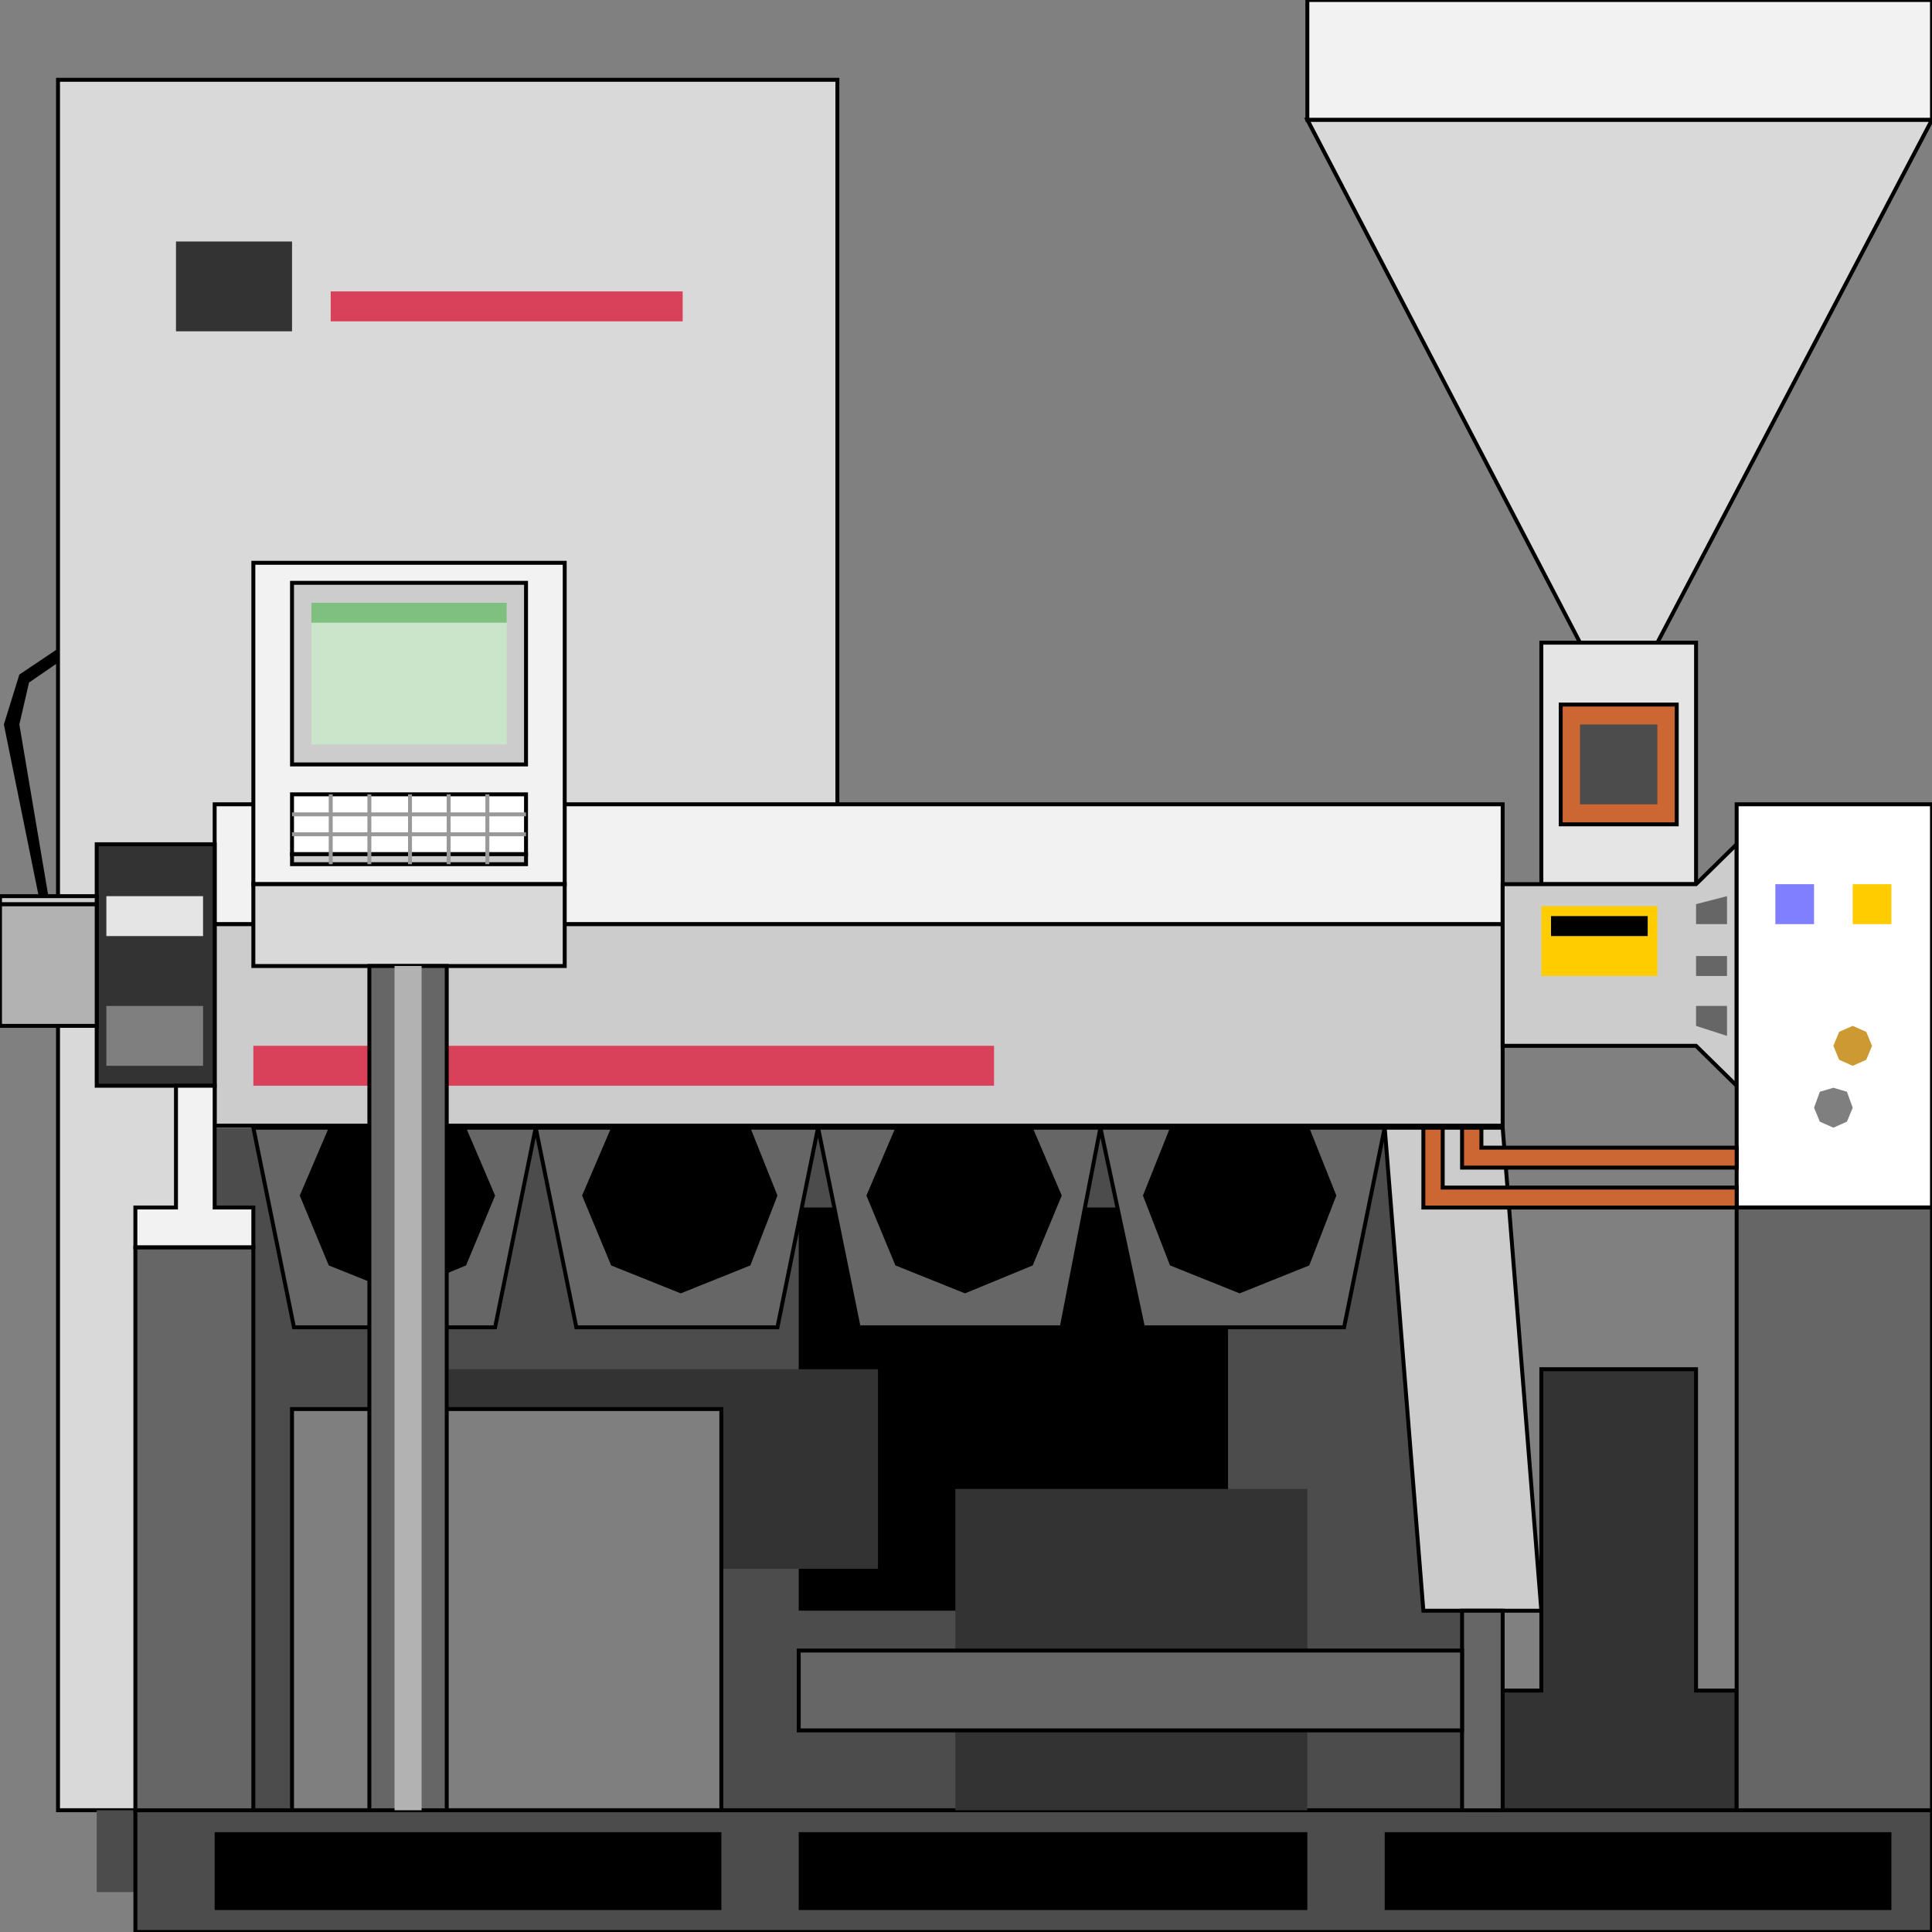 <svg width="150" height="150" viewBox="0 0 150 150" fill="none" xmlns="http://www.w3.org/2000/svg">
<rect x="0" y="0" width="150" height="150" fill="#808080" stroke="none"/>
<g clip-path="url(#clip0_2122_168237)">
<path d="M116.666 131.253H119.669V106.305H131.681V131.253H134.834V140.551H116.666V131.253Z" fill="#333333" stroke="black" stroke-width="0.305"/>
<path d="M4.504 6.195H65.014V140.544H4.504V6.195Z" fill="#D9D9D9" stroke="black" stroke-width="0.305"/>
<path d="M7.508 140.547H10.511V146.9H7.508V140.547Z" fill="#4C4C4C"/>
<path d="M16.666 87.555H113.513V140.551H16.666V87.555Z" fill="#4C4C4C"/>
<path d="M150 9.297L128.679 49.896H122.673L101.502 9.297H150Z" fill="#D9D9D9" stroke="black" stroke-width="0.305"/>
<path d="M101.502 0H150V9.298H101.502V0Z" fill="#F2F2F2" stroke="black" stroke-width="0.305"/>
<path d="M119.67 49.898H131.682V68.648H119.67V49.898Z" fill="#E5E5E5" stroke="black" stroke-width="0.305"/>
<path d="M116.666 71.742H16.666V87.393H116.666V71.742Z" fill="#CCCCCC" stroke="black" stroke-width="0.305"/>
<path d="M116.666 71.743H16.666V62.445H116.666V71.743Z" fill="#F2F2F2" stroke="black" stroke-width="0.305"/>
<path d="M116.666 68.646H131.681L134.834 65.547V84.297L131.681 81.198H116.666V68.646Z" fill="#CCCCCC" stroke="black" stroke-width="0.305"/>
<path d="M131.682 71.748H134.084V69.578L131.682 70.198V71.748Z" fill="#666666"/>
<path d="M131.682 78.102H134.084V80.426L131.682 79.651V78.102Z" fill="#666666"/>
<path d="M131.682 74.227H134.084V75.776H131.682V74.227Z" fill="#666666"/>
<path d="M134.834 62.445H149.999V93.747H134.834V62.445Z" fill="white" stroke="black" stroke-width="0.305"/>
<path d="M10.51 140.547H149.999V149.999H10.51V140.547Z" fill="#4C4C4C" stroke="black" stroke-width="0.305"/>
<path d="M16.666 142.25H56.005V148.293H16.666V142.25Z" fill="black"/>
<path d="M62.012 142.25H101.501V148.293H62.012V142.25Z" fill="black"/>
<path d="M107.508 142.25H146.847V148.293H107.508V142.25Z" fill="black"/>
<path d="M16.667 65.547H7.508V84.297H16.667V65.547Z" fill="#333333" stroke="black" stroke-width="0.305"/>
<path d="M10.51 96.849V93.749H13.663V84.297H16.666V93.749H19.669V96.849H10.51Z" fill="#F2F2F2" stroke="black" stroke-width="0.305"/>
<path d="M107.508 87.555L110.511 125.055H119.67L116.667 87.555H107.508Z" fill="#CCCCCC" stroke="black" stroke-width="0.305"/>
<path d="M19.67 81.195H77.177V84.294H19.67V81.195Z" fill="#D94059"/>
<path d="M62.012 93.75H95.345V125.052H62.012V93.75Z" fill="black"/>
<path d="M19.67 87.555L22.823 103.051H38.439L41.592 87.555L44.745 103.051H60.361L63.514 87.555L66.667 103.051H82.433L85.436 87.555L88.739 103.051H104.355L107.508 87.555H19.67Z" fill="#666666" stroke="black" stroke-width="0.305"/>
<path d="M69.52 98.247L67.268 92.823L69.52 87.555H80.18L82.433 92.823L80.18 98.247L74.925 100.416L69.52 98.247Z" fill="black"/>
<path d="M47.448 98.247L45.195 92.823L47.448 87.555H58.258L60.361 92.823L58.258 98.247L52.853 100.416L47.448 98.247Z" fill="black"/>
<path d="M25.526 98.247L23.273 92.823L25.526 87.555H36.186L38.439 92.823L36.186 98.247L30.931 100.416L25.526 98.247Z" fill="black"/>
<path d="M90.84 98.247L88.738 92.823L90.84 87.555H101.651L103.753 92.823L101.651 98.247L96.246 100.416L90.84 98.247Z" fill="black"/>
<path d="M34.834 106.305H68.167V121.801H34.834V106.305Z" fill="#333333"/>
<path d="M74.174 115.602H101.501V140.55H74.174V115.602Z" fill="#333333"/>
<path d="M113.514 125.055H116.667V140.551H113.514V125.055Z" fill="#666666" stroke="black" stroke-width="0.305"/>
<path d="M62.012 128.148H113.513V134.347H62.012V128.148Z" fill="#666666" stroke="black" stroke-width="0.305"/>
<path d="M10.51 140.55V96.852H19.669V140.55H10.51Z" fill="#666666" stroke="black" stroke-width="0.305"/>
<path d="M134.834 93.75H149.999V140.548H134.834V93.75Z" fill="#666666" stroke="black" stroke-width="0.305"/>
<path d="M22.672 109.398H56.005V140.545H22.672V109.398Z" fill="#7F7F7F" stroke="black" stroke-width="0.305"/>
<path d="M19.67 68.644V43.695H43.844V68.644H19.67Z" fill="#F2F2F2" stroke="black" stroke-width="0.305"/>
<path d="M19.67 75.002V68.648H43.844V75.002H19.67Z" fill="#D9D9D9" stroke="black" stroke-width="0.305"/>
<path d="M28.678 140.548V75H34.684V140.548H28.678Z" fill="#666666" stroke="black" stroke-width="0.305"/>
<path d="M30.631 140.548V75H32.733V140.548H30.631Z" fill="#B2B2B2"/>
<path d="M22.672 59.351V45.25H40.84V59.351H22.672Z" fill="#CCCCCC" stroke="black" stroke-width="0.305"/>
<path d="M24.174 57.799V46.797H39.339V57.799H24.174Z" fill="#CBE5CB"/>
<path d="M39.339 46.797H24.174V48.346H39.339V46.797Z" fill="#7FBF7F"/>
<path d="M22.672 61.672H40.84V66.321H22.672V61.672Z" fill="white" stroke="black" stroke-width="0.305"/>
<path d="M22.672 66.32H40.84V67.095H22.672V66.32Z" fill="#CCCCCC" stroke="black" stroke-width="0.305"/>
<path d="M37.838 61.672V67.095" stroke="#999999" stroke-width="0.305"/>
<path d="M34.834 61.672V67.095" stroke="#999999" stroke-width="0.305"/>
<path d="M31.832 61.672V67.095" stroke="#999999" stroke-width="0.305"/>
<path d="M28.678 61.672V67.095" stroke="#999999" stroke-width="0.305"/>
<path d="M25.676 61.672V67.095" stroke="#999999" stroke-width="0.305"/>
<path d="M22.672 63.227H40.84" stroke="#999999" stroke-width="0.305"/>
<path d="M40.84 64.773H22.672" stroke="#999999" stroke-width="0.305"/>
<path fill-rule="evenodd" clip-rule="evenodd" d="M115.014 87.555V89.104H134.834V90.654H113.513V87.555H115.014ZM112.011 87.555V92.203H134.834V93.753H110.51V87.555H112.011Z" fill="#CC6633"/>
<path d="M115.015 87.555V89.104H134.835V90.654H113.514V87.555H115.015Z" stroke="black" stroke-width="0.305"/>
<path d="M112.011 87.555V92.203H134.834V93.753H110.51V87.555H112.011Z" stroke="black" stroke-width="0.305"/>
<path d="M13.664 18.75H22.673V25.723H13.664V18.75Z" fill="#333333"/>
<path d="M25.676 22.625H53.003V24.949H25.676V22.625Z" fill="#D94059"/>
<path d="M137.838 68.648H140.841V71.748H137.838V68.648Z" fill="#7F7FFF"/>
<path d="M143.844 68.648H146.847V71.748H143.844V68.648Z" fill="#FFCC00"/>
<path d="M119.67 70.352H128.679V75.775H119.67V70.352Z" fill="#FFCC00"/>
<path d="M120.42 71.125H127.927V72.675H120.42V71.125Z" fill="black"/>
<path d="M121.172 54.703H130.181V64.001H121.172V54.703Z" fill="#CC6633" stroke="black" stroke-width="0.305"/>
<path d="M122.672 56.25H128.678V62.448H122.672V56.25Z" fill="#4C4C4C"/>
<path d="M141.292 87.087L140.842 86.003L141.292 84.763L142.343 84.453L143.394 84.763L143.845 86.003L143.394 87.087L142.343 87.552L141.292 87.087Z" fill="#7F7F7F"/>
<path d="M142.792 82.283L142.342 81.198L142.792 80.113L143.843 79.648L144.894 80.113L145.345 81.198L144.894 82.283L143.843 82.748L142.792 82.283Z" fill="#CC9933"/>
<path d="M8.258 69.578H15.765V72.677H8.258V69.578Z" fill="#E5E5E5"/>
<path d="M8.258 78.102H15.765V82.75H8.258V78.102Z" fill="#7F7F7F"/>
<path d="M0 70.195H7.508V79.648H0V70.195Z" fill="#B2B2B2" stroke="black" stroke-width="0.305"/>
<path d="M0 69.578H7.508V70.198H0V69.578Z" fill="#CCCCCC" stroke="black" stroke-width="0.305"/>
<path d="M3.754 69.574L1.502 56.248L2.253 52.994L4.505 51.444V50.359L1.502 52.374L0.301 56.248L3.003 69.574H3.754Z" fill="black"/>
</g>
<defs>
<clipPath id="clip0_2122_168237">
<rect width="150" height="150" fill="white"/>
</clipPath>
</defs>
</svg>
